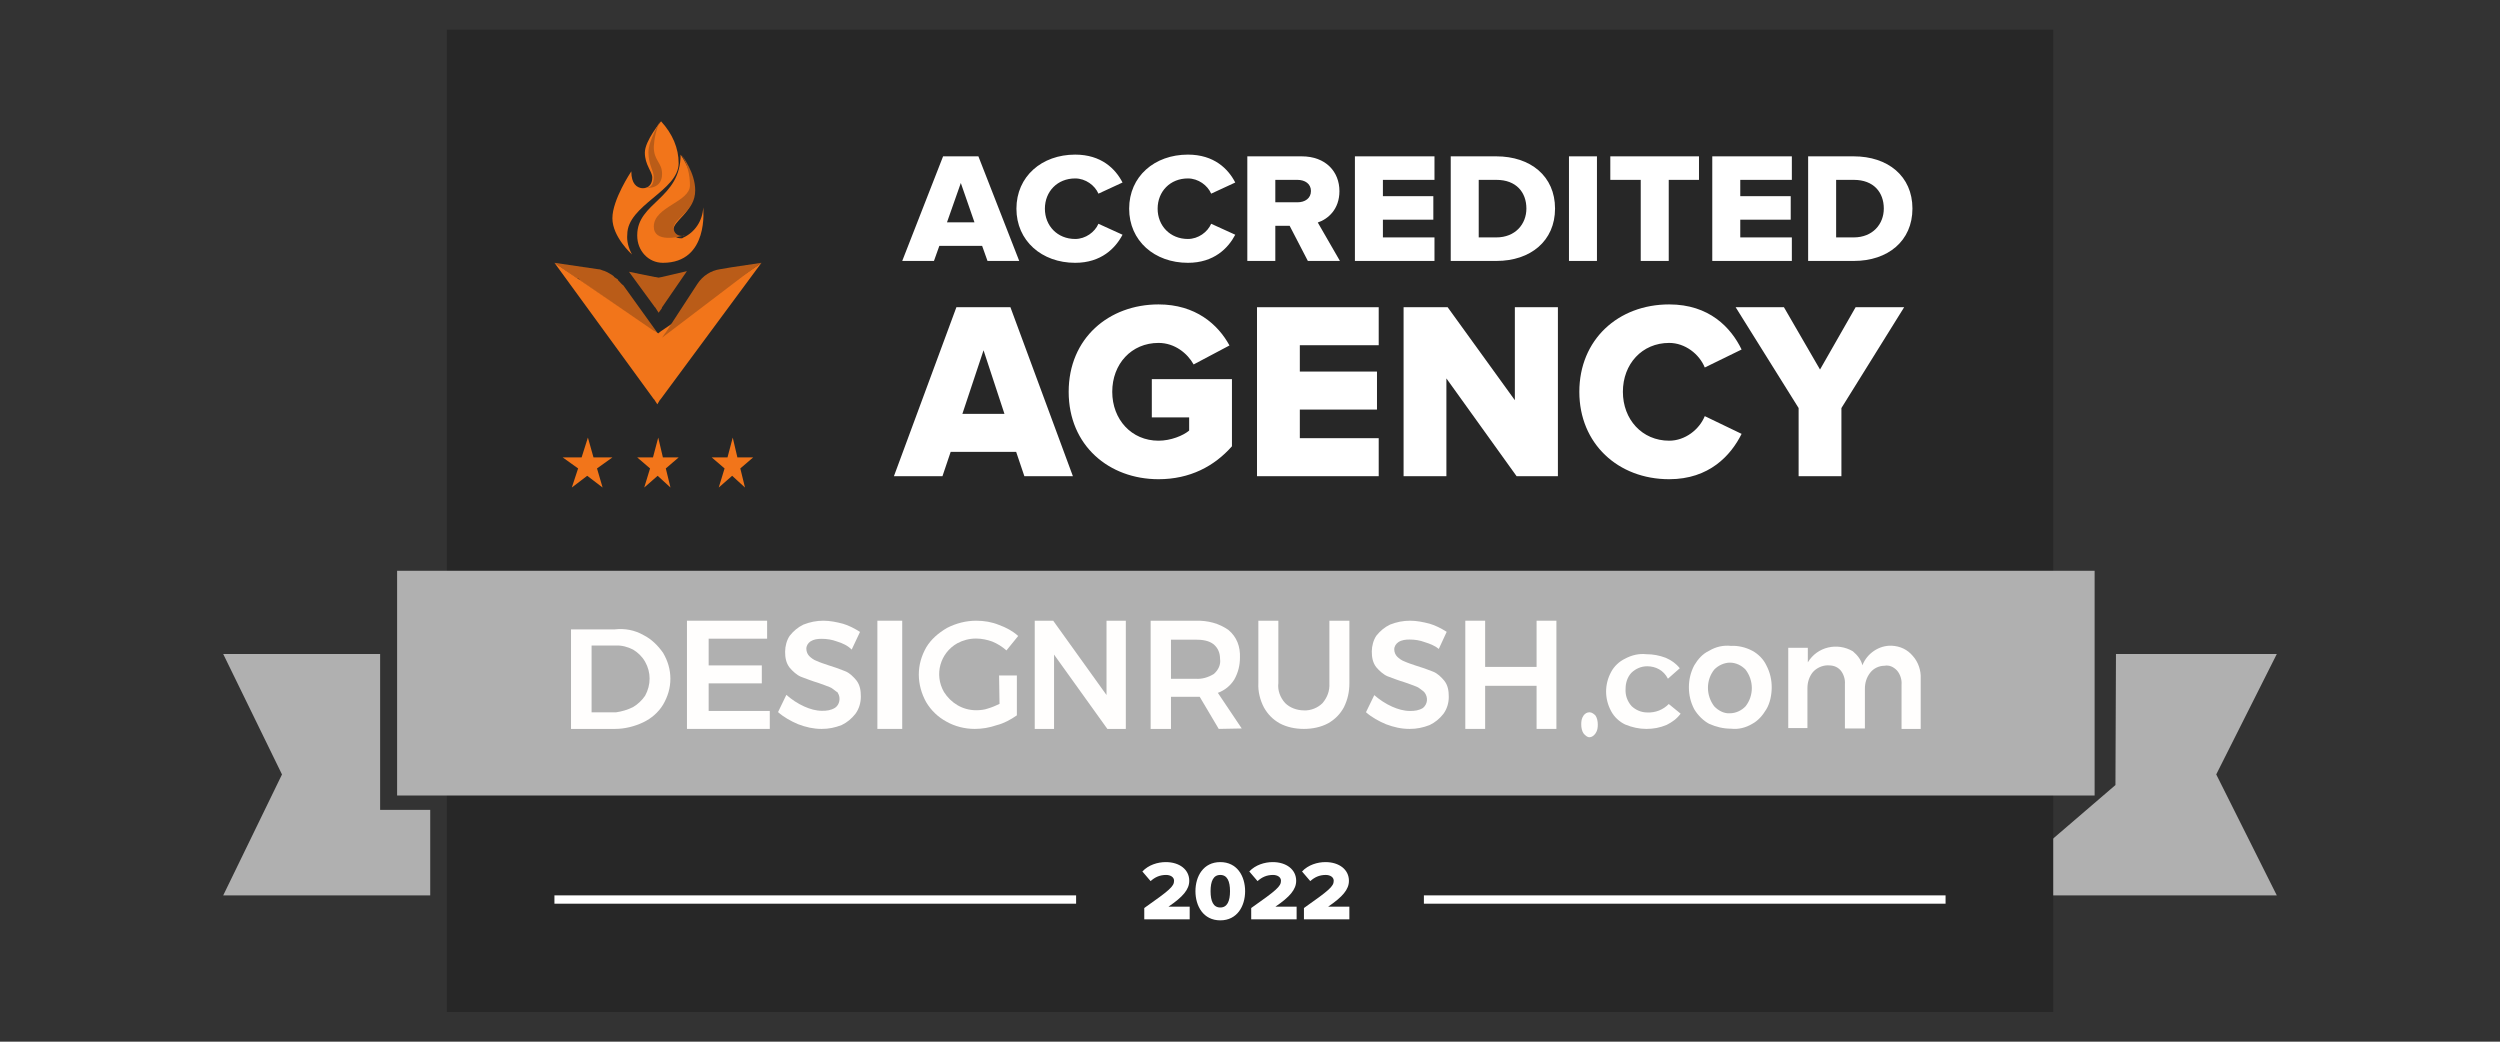 <svg width="168" height="70" viewBox="0 0 168 70" fill="none" xmlns="http://www.w3.org/2000/svg">
<rect x="0" y="0" width="168" height="70" fill="#333333" stroke="none"/>
<g clip-path="url(#clip0_3384_35727)">
<path d="M28.911 60.17H15L18.95 52.043L15 43.95H25.545V54.421H28.911V60.17Z" fill="#B0B0B0"/>
<path d="M133.525 60.17H153.001L148.931 52.041L153.001 43.949H142.193L142.158 52.755L133.525 60.17Z" fill="#B0B0B0"/>
<path d="M30.025 68V2H137.977V68H30.025Z" fill="#272727"/>
<path d="M140.758 38.356H26.686V53.458H140.758V38.356Z" fill="#B0B0B0"/>
<path d="M43.236 42.675C43.783 42.947 44.215 43.382 44.56 43.872C44.877 44.415 45.05 44.986 45.05 45.612C45.05 46.237 44.877 46.808 44.56 47.352C44.244 47.869 43.783 48.276 43.208 48.548C42.632 48.82 41.97 48.983 41.337 48.983H38.372V42.295H41.308C41.999 42.213 42.661 42.349 43.236 42.675ZM42.545 47.515C42.862 47.325 43.15 47.053 43.351 46.754C43.754 46.02 43.754 45.177 43.351 44.47C43.15 44.116 42.862 43.844 42.545 43.654C42.171 43.464 41.768 43.355 41.365 43.382H39.754V47.869H41.394C41.768 47.814 42.171 47.705 42.545 47.515Z" fill="#FFFEFD"/>
<path d="M46.164 41.712H51.55V42.919H47.622V44.715H51.193V45.922H47.622V47.776H51.729V48.983H46.164V41.712Z" fill="#FFFEFD"/>
<path d="M56.227 43.102C55.919 42.987 55.584 42.929 55.22 42.929C54.941 42.929 54.689 42.958 54.465 43.102C54.297 43.218 54.186 43.392 54.186 43.595C54.186 43.798 54.27 43.971 54.381 44.087C54.493 44.203 54.689 44.348 54.857 44.406C55.108 44.522 55.388 44.609 55.64 44.696C56.031 44.812 56.423 44.956 56.786 45.101C57.094 45.217 57.345 45.478 57.541 45.71C57.793 46.028 57.849 46.405 57.849 46.81C57.849 47.216 57.737 47.621 57.485 47.969C57.233 48.288 56.926 48.549 56.562 48.722C56.115 48.896 55.696 48.983 55.22 48.983C54.661 48.983 54.158 48.867 53.626 48.664C53.151 48.462 52.676 48.201 52.284 47.853L52.843 46.695C53.207 47.013 53.598 47.274 54.046 47.477C54.437 47.651 54.829 47.766 55.248 47.766C55.556 47.766 55.835 47.737 56.115 47.564C56.423 47.361 56.507 46.897 56.311 46.579C56.283 46.55 56.283 46.492 56.227 46.492C56.059 46.376 55.919 46.231 55.752 46.173C55.556 46.086 55.276 45.999 54.969 45.883C54.577 45.768 54.214 45.623 53.822 45.478C53.542 45.362 53.263 45.101 53.067 44.87C52.816 44.551 52.76 44.174 52.76 43.798C52.76 43.421 52.871 43.016 53.067 42.726C53.319 42.407 53.626 42.147 53.99 41.973C54.437 41.799 54.857 41.712 55.332 41.712C55.779 41.712 56.199 41.799 56.646 41.915C57.038 42.031 57.429 42.233 57.793 42.465L57.233 43.653C56.982 43.392 56.618 43.218 56.227 43.102Z" fill="#FFFEFD"/>
<path d="M58.96 41.712H60.629V48.983H58.96V41.712Z" fill="#FFFEFD"/>
<path d="M67.138 45.39H68.334V48.071C67.926 48.356 67.459 48.612 66.993 48.727C66.497 48.898 66.001 48.983 65.506 48.983C64.835 48.983 64.164 48.812 63.61 48.498C63.027 48.185 62.561 47.728 62.24 47.187C61.919 46.616 61.744 45.961 61.744 45.333C61.744 44.677 61.919 44.079 62.24 43.508C62.561 42.967 63.056 42.539 63.639 42.197C64.252 41.883 64.922 41.712 65.593 41.712C66.147 41.712 66.643 41.797 67.138 41.997C67.605 42.168 68.043 42.396 68.422 42.738L67.634 43.708C67.343 43.451 67.022 43.252 66.672 43.109C66.351 42.995 65.972 42.91 65.593 42.91C65.127 42.91 64.718 43.024 64.339 43.223C63.173 43.879 62.765 45.333 63.435 46.502C63.902 47.244 64.689 47.728 65.593 47.728C65.856 47.728 66.147 47.7 66.38 47.614C66.672 47.529 66.934 47.415 67.168 47.301L67.138 45.39Z" fill="#FFFEFD"/>
<path d="M74.358 41.712H75.655V48.983H74.414L70.832 43.988V48.983H69.534V41.712H70.775L74.358 46.707V41.712Z" fill="#FFFEFD"/>
<path d="M81.899 48.983L80.621 46.826H78.69V48.983H77.323V41.715H80.354C81.156 41.685 81.929 41.892 82.553 42.335C83.118 42.808 83.355 43.458 83.325 44.197C83.325 44.699 83.207 45.201 82.939 45.674C82.672 46.087 82.315 46.383 81.84 46.56L83.444 48.953L81.899 48.983ZM78.69 45.615H80.354C80.77 45.644 81.186 45.526 81.572 45.29C81.87 45.024 82.047 44.669 81.988 44.285C81.988 43.901 81.87 43.576 81.572 43.31C81.246 43.044 80.8 42.985 80.354 42.985H78.69V45.615Z" fill="#FFFEFD"/>
<path d="M86.362 47.245C86.677 47.564 87.163 47.737 87.62 47.737C88.077 47.766 88.564 47.564 88.878 47.245C89.192 46.868 89.364 46.434 89.335 45.912V41.712H90.679V45.912C90.679 46.492 90.565 47.013 90.307 47.535C90.05 47.998 89.707 48.346 89.249 48.606C88.763 48.867 88.192 48.983 87.62 48.983C87.049 48.983 86.477 48.867 85.991 48.606C85.533 48.346 85.191 47.998 84.933 47.535C84.676 47.042 84.533 46.463 84.561 45.912V41.712H85.905V45.912C85.848 46.376 86.019 46.868 86.362 47.245Z" fill="#FFFEFD"/>
<path d="M95.735 43.149C95.428 43.034 95.093 42.977 94.729 42.977C94.45 42.977 94.198 43.005 93.974 43.149C93.806 43.264 93.694 43.436 93.694 43.638C93.694 43.839 93.778 44.011 93.89 44.126C94.002 44.241 94.198 44.385 94.365 44.442C94.617 44.557 94.897 44.643 95.148 44.73C95.54 44.845 95.931 44.988 96.295 45.132C96.602 45.247 96.854 45.506 97.05 45.736C97.302 46.052 97.358 46.425 97.358 46.828C97.358 47.23 97.246 47.632 96.994 47.977C96.742 48.293 96.435 48.552 96.071 48.724C95.624 48.897 95.205 48.983 94.729 48.983C94.17 48.983 93.666 48.868 93.135 48.667C92.66 48.466 92.185 48.207 91.793 47.862L92.352 46.713C92.716 47.029 93.107 47.288 93.555 47.489C93.946 47.661 94.338 47.776 94.757 47.776C95.064 47.776 95.344 47.747 95.624 47.575C95.931 47.316 95.987 46.885 95.735 46.54C95.708 46.511 95.708 46.511 95.652 46.454C95.484 46.339 95.344 46.195 95.176 46.138C94.981 46.052 94.701 45.965 94.393 45.85C94.002 45.736 93.639 45.592 93.247 45.448C92.968 45.333 92.688 45.075 92.492 44.845C92.24 44.528 92.185 44.155 92.185 43.781C92.185 43.408 92.297 43.005 92.492 42.718C92.744 42.402 93.051 42.143 93.415 41.971C93.862 41.798 94.281 41.712 94.757 41.712C95.205 41.712 95.624 41.798 96.071 41.913C96.463 42.028 96.854 42.229 97.218 42.459L96.686 43.609C96.49 43.436 96.127 43.264 95.735 43.149Z" fill="#FFFEFD"/>
<path d="M98.469 41.712H99.801V44.816H103.258V41.712H104.59V48.983H103.258V46.086H99.801V48.983H98.469V41.712Z" fill="#FFFEFD"/>
<path d="M110.69 44.773C110.291 44.773 109.922 44.934 109.637 45.204C109.353 45.501 109.239 45.906 109.239 46.284C109.21 46.716 109.353 47.121 109.637 47.445C109.922 47.715 110.291 47.877 110.69 47.877C111.259 47.904 111.771 47.688 112.141 47.31L112.938 47.958C112.682 48.308 112.369 48.524 111.999 48.713C111.543 48.902 111.117 48.983 110.633 48.983C110.15 48.983 109.665 48.875 109.21 48.686C108.812 48.497 108.471 48.173 108.271 47.795C107.816 46.959 107.816 45.987 108.271 45.15C108.471 44.773 108.812 44.449 109.21 44.26C109.665 44.017 110.15 43.909 110.633 43.963C111.088 43.963 111.515 44.044 111.942 44.206C112.312 44.368 112.625 44.584 112.881 44.907L112.084 45.609C111.8 45.042 111.259 44.773 110.69 44.773Z" fill="#FFFEFD"/>
<path d="M117.751 43.73C118.141 43.937 118.502 44.292 118.697 44.707C118.947 45.18 119.059 45.683 119.059 46.186C119.059 46.689 118.947 47.252 118.697 47.666C118.447 48.08 118.141 48.435 117.751 48.642C117.306 48.909 116.805 49.027 116.332 48.968C115.803 48.968 115.33 48.85 114.857 48.642C114.468 48.435 114.106 48.08 113.856 47.666C113.605 47.192 113.494 46.689 113.494 46.186C113.494 45.683 113.605 45.18 113.856 44.707C114.106 44.292 114.412 43.937 114.857 43.73C115.303 43.464 115.803 43.345 116.332 43.405C116.777 43.375 117.306 43.493 117.751 43.73ZM115.191 45.003C114.635 45.713 114.635 46.719 115.191 47.459C115.47 47.755 115.859 47.962 116.249 47.932C116.638 47.932 117.028 47.755 117.306 47.459C117.862 46.748 117.862 45.742 117.306 45.003C117.028 44.707 116.638 44.529 116.249 44.529C115.887 44.529 115.47 44.707 115.191 45.003Z" fill="#FFFEFD"/>
<path d="M128.54 44.079C128.903 44.48 129.1 45.054 129.071 45.599V48.983H127.784V46C127.812 45.685 127.7 45.312 127.476 45.054C127.224 44.796 126.944 44.681 126.636 44.739C126.272 44.739 125.908 44.911 125.685 45.197C125.433 45.513 125.321 45.886 125.321 46.287V48.954H123.978V45.972C124.005 45.656 123.894 45.283 123.669 45.025C123.418 44.767 123.138 44.71 122.83 44.71C122.466 44.71 122.074 44.882 121.822 45.169C121.57 45.484 121.459 45.857 121.459 46.258V48.926H120.171V43.534H121.486V44.509C122.13 43.448 123.473 43.161 124.509 43.764C124.817 44.022 125.069 44.337 125.153 44.71C125.461 43.907 126.272 43.362 127.112 43.391C127.7 43.419 128.176 43.649 128.54 44.079Z" fill="#FFFEFD"/>
<path d="M107.22 48.089C107.321 48.238 107.372 48.462 107.372 48.686C107.372 48.909 107.347 49.096 107.22 49.282C107.119 49.431 106.967 49.543 106.815 49.543C106.663 49.543 106.537 49.431 106.411 49.282C106.309 49.133 106.259 48.909 106.259 48.686C106.259 48.462 106.284 48.275 106.411 48.089C106.512 47.94 106.663 47.865 106.815 47.865C106.967 47.865 107.119 47.977 107.22 48.089Z" fill="#FFFEFD"/>
<path d="M72.314 60.169H37.258V60.728H72.314V60.169Z" fill="white"/>
<path d="M130.742 60.169H95.686V60.728H130.742V60.169Z" fill="white"/>
<path d="M79.947 61.78V60.927H78.523C79.492 60.268 79.918 59.774 79.918 59.188C79.918 58.433 79.258 57.933 78.343 57.933C77.799 57.933 77.181 58.12 76.767 58.563L77.321 59.211C77.601 58.956 77.928 58.796 78.36 58.796C78.646 58.796 78.897 58.933 78.897 59.188C78.897 59.569 78.582 59.83 76.895 61.018V61.78H79.947Z" fill="white"/>
<path d="M82.003 61.848C83.141 61.848 83.672 60.888 83.672 59.887C83.672 58.887 83.141 57.933 82.003 57.933C80.865 57.933 80.334 58.887 80.334 59.887C80.334 60.888 80.865 61.848 82.003 61.848ZM82.003 60.984C81.536 60.984 81.35 60.558 81.35 59.887C81.35 59.217 81.536 58.796 82.003 58.796C82.47 58.796 82.657 59.217 82.657 59.887C82.657 60.558 82.47 60.984 82.003 60.984Z" fill="white"/>
<path d="M87.133 61.78V60.927H85.709C86.678 60.268 87.103 59.774 87.103 59.188C87.103 58.433 86.444 57.933 85.528 57.933C84.986 57.933 84.367 58.12 83.952 58.563L84.507 59.211C84.787 58.956 85.114 58.796 85.545 58.796C85.831 58.796 86.082 58.933 86.082 59.188C86.082 59.569 85.767 59.83 84.081 61.018V61.78H87.133Z" fill="white"/>
<path d="M90.677 61.78V60.927H89.253C90.222 60.268 90.648 59.774 90.648 59.188C90.648 58.433 89.988 57.933 89.072 57.933C88.529 57.933 87.911 58.12 87.496 58.563L88.051 59.211C88.331 58.956 88.657 58.796 89.089 58.796C89.375 58.796 89.626 58.933 89.626 59.188C89.626 59.569 89.311 59.83 87.625 61.018V61.78H90.677Z" fill="white"/>
<path d="M68.492 17.535L65.748 10.506H63.375L60.63 17.535H62.762L63.123 16.523H65.999L66.36 17.535H68.492ZM65.485 14.942H63.637L64.567 12.297L65.485 14.942Z" fill="white"/>
<path d="M72.251 17.661C74.012 17.661 74.963 16.67 75.434 15.774L73.815 15.037C73.575 15.595 72.951 16.059 72.251 16.059C71.059 16.059 70.217 15.174 70.217 14.025C70.217 12.866 71.059 11.991 72.251 11.991C72.951 11.991 73.575 12.455 73.815 13.014L75.434 12.265C74.963 11.349 74.012 10.39 72.251 10.39C70.01 10.39 68.304 11.854 68.304 14.025C68.304 16.186 70.01 17.661 72.251 17.661Z" fill="white"/>
<path d="M79.827 17.661C81.588 17.661 82.538 16.67 83.009 15.774L81.391 15.037C81.15 15.595 80.526 16.059 79.827 16.059C78.635 16.059 77.793 15.174 77.793 14.025C77.793 12.866 78.635 11.991 79.827 11.991C80.526 11.991 81.15 12.455 81.391 13.014L83.009 12.265C82.538 11.349 81.588 10.39 79.827 10.39C77.585 10.39 75.879 11.854 75.879 14.025C75.879 16.186 77.585 17.661 79.827 17.661Z" fill="white"/>
<path d="M90.043 17.535L88.555 14.953C89.244 14.721 90.01 14.068 90.01 12.845C90.01 11.539 89.091 10.506 87.473 10.506H83.82V17.535H85.701V15.174H86.664L87.888 17.535H90.043ZM87.189 13.594H85.701V12.087H87.189C87.692 12.087 88.096 12.35 88.096 12.835C88.096 13.33 87.692 13.594 87.189 13.594Z" fill="white"/>
<path d="M96.397 17.535V15.954H92.931V14.763H96.32V13.183H92.931V12.087H96.397V10.506H91.05V17.535H96.397Z" fill="white"/>
<path d="M100.562 17.535C102.847 17.535 104.499 16.196 104.499 14.015C104.499 11.834 102.847 10.506 100.551 10.506H97.489V17.535H100.562ZM100.551 15.954H99.37V12.087H100.562C101.896 12.087 102.574 12.93 102.574 14.015C102.574 15.058 101.831 15.954 100.551 15.954Z" fill="white"/>
<path d="M107.315 17.535V10.506H105.435V17.535H107.315Z" fill="white"/>
<path d="M112.139 17.535V12.087H114.172V10.506H108.213V12.087H110.257V17.535H112.139Z" fill="white"/>
<path d="M120.412 17.535V15.954H116.946V14.763H120.336V13.183H116.946V12.087H120.412V10.506H115.065V17.535H120.412Z" fill="white"/>
<path d="M124.58 17.535C126.865 17.535 128.516 16.196 128.516 14.015C128.516 11.834 126.865 10.506 124.568 10.506H121.507V17.535H124.58ZM124.568 15.954H123.388V12.087H124.58C125.914 12.087 126.592 12.93 126.592 14.015C126.592 15.058 125.848 15.954 124.568 15.954Z" fill="white"/>
<path d="M72.098 31.999L67.9 20.645H64.27L60.072 31.999H63.334L63.886 30.364H68.285L68.837 31.999H72.098ZM67.499 27.811H64.672L66.094 23.538L67.499 27.811Z" fill="white"/>
<path d="M77.853 32.203C79.961 32.203 81.6 31.335 82.787 29.99V25.479H77.402V28.049H79.911V28.934C79.51 29.275 78.673 29.615 77.853 29.615C76.031 29.615 74.743 28.185 74.743 26.33C74.743 24.457 76.031 23.044 77.853 23.044C78.941 23.044 79.794 23.742 80.212 24.491L82.621 23.215C81.851 21.802 80.346 20.457 77.853 20.457C74.525 20.457 71.815 22.721 71.815 26.33C71.815 29.939 74.525 32.203 77.853 32.203Z" fill="white"/>
<path d="M92.649 32V29.446H87.348V27.523H92.533V24.969H87.348V23.199H92.649V20.645H84.471V32H92.649Z" fill="white"/>
<path d="M104.691 32V20.645H101.798V26.893L97.282 20.645H94.321V32H97.198V25.429L101.915 32H104.691Z" fill="white"/>
<path d="M112.169 32.203C114.862 32.203 116.317 30.603 117.036 29.156L114.561 27.964C114.193 28.866 113.24 29.615 112.169 29.615C110.346 29.615 109.058 28.185 109.058 26.33C109.058 24.457 110.346 23.044 112.169 23.044C113.24 23.044 114.193 23.794 114.561 24.696L117.036 23.487C116.317 22.006 114.862 20.457 112.169 20.457C108.74 20.457 106.131 22.823 106.131 26.33C106.131 29.82 108.74 32.203 112.169 32.203Z" fill="white"/>
<path d="M123.743 32V27.421L127.959 20.645H124.697L122.305 24.833L119.88 20.645H116.635L120.867 27.421V32H123.743Z" fill="white"/>
<path d="M44.493 22.694C44.449 22.694 44.449 22.651 44.493 22.694L44.272 22.564L44.228 22.52L39.023 18.875C39.023 18.875 38.979 18.875 38.979 18.832L38.891 18.745L38.847 18.702H38.758L37.259 17.66L40.214 18.094C40.346 18.094 40.391 18.137 40.523 18.181C40.567 18.181 40.655 18.224 40.655 18.224C40.788 18.268 40.832 18.311 40.92 18.355C41.008 18.398 41.052 18.441 41.14 18.485C41.184 18.528 41.273 18.572 41.273 18.615C41.317 18.658 41.361 18.658 41.405 18.702C41.493 18.745 41.537 18.788 41.537 18.832C41.67 18.962 41.758 19.092 41.89 19.179L44.228 22.434L44.272 22.477L44.493 22.694Z" fill="#BA5C18"/>
<path d="M44.172 27.169L43.96 26.841L43.918 26.8L37.259 17.66L38.701 18.644L38.955 18.808L43.96 22.25H44.002L44.172 22.373C44.172 22.373 44.214 22.373 44.214 22.414L44.426 22.25L51.17 17.66L44.384 26.841L44.342 26.882L44.172 27.169Z" fill="#F2751A"/>
<path d="M44.258 21.016L44.037 20.667L43.993 20.623L42.267 18.263L43.993 18.613H44.037L44.258 18.657L44.48 18.613L46.162 18.22L44.48 20.667V20.71L44.258 21.016Z" fill="#BA5C18"/>
<path d="M51.169 17.66L49.157 17.961L48.393 18.09C47.79 18.177 47.227 18.521 46.864 19.08L44.733 22.35L44.692 22.393L44.491 22.694L44.733 22.436L44.773 22.393L44.491 22.694L49.922 18.564L51.169 17.66Z" fill="#BA5C18"/>
<path d="M45.605 10.968C45.605 12.817 42.153 13.783 42.153 15.758C42.107 16.22 42.243 16.682 42.471 17.102C42.471 17.102 41.153 15.926 41.153 14.666C41.153 13.405 42.425 11.514 42.425 11.514C42.425 12.355 42.789 12.607 43.152 12.649H43.197C43.606 12.649 43.833 12.355 43.833 11.935C43.833 11.514 43.334 11.094 43.334 10.254C43.334 9.456 44.424 8.153 44.424 8.153C45.196 8.994 45.605 9.96 45.605 10.968Z" fill="#F2751A"/>
<path d="M44.547 17.661C43.561 17.661 42.822 16.838 42.822 15.843V15.8C42.822 13.592 45.737 13.376 45.737 10.39C45.819 10.52 46.599 11.645 46.599 12.857C46.599 14.371 45.244 14.761 45.244 15.497C45.244 15.8 45.368 16.016 45.778 16.016C45.819 16.016 45.86 16.016 45.901 15.973C46.681 15.627 47.215 14.848 47.256 13.939C47.256 13.982 47.667 17.661 44.547 17.661Z" fill="#F2751A"/>
<path d="M45.879 15.858C45.923 15.858 45.967 15.858 46.011 15.816C45.57 15.943 43.935 16.321 43.935 15.227C43.935 13.881 46.364 13.587 46.364 12.451C46.364 11.736 46.188 11.021 45.79 10.39C45.879 10.516 46.718 11.61 46.718 12.787C46.718 14.26 45.261 14.638 45.261 15.354C45.305 15.648 45.481 15.858 45.879 15.858Z" fill="#BA5C18"/>
<path d="M44.491 11.691C44.491 12.732 43.443 12.648 43.378 12.607H43.476C43.771 12.607 43.934 12.315 43.934 11.899C43.934 11.483 43.574 11.067 43.574 10.234C43.574 9.444 44.36 8.153 44.36 8.153C44.098 8.694 43.967 9.277 43.934 9.86C43.934 10.817 44.491 10.9 44.491 11.691Z" fill="#BA5C18"/>
<path d="M43.684 31.479L42.822 30.739H43.88L44.233 29.406L44.547 30.739H45.605L44.742 31.479L45.056 32.762L44.194 31.973L43.292 32.762L43.684 31.479Z" fill="#F2751A"/>
<path d="M48.691 31.479L47.829 30.739H48.887L49.24 29.406L49.553 30.739H50.611L49.749 31.479L50.063 32.762L49.201 31.973L48.299 32.762L48.691 31.479Z" fill="#F2751A"/>
<path d="M38.849 31.479L37.815 30.739H39.084L39.507 29.406L39.883 30.739H41.153L40.119 31.479L40.495 32.762L39.46 31.973L38.426 32.762L38.849 31.479Z" fill="#F2751A"/>
</g>
<defs>
<clipPath id="clip0_3384_35727">
<rect width="138" height="66" fill="white" transform="translate(15 2)"/>
</clipPath>
</defs>
</svg>

